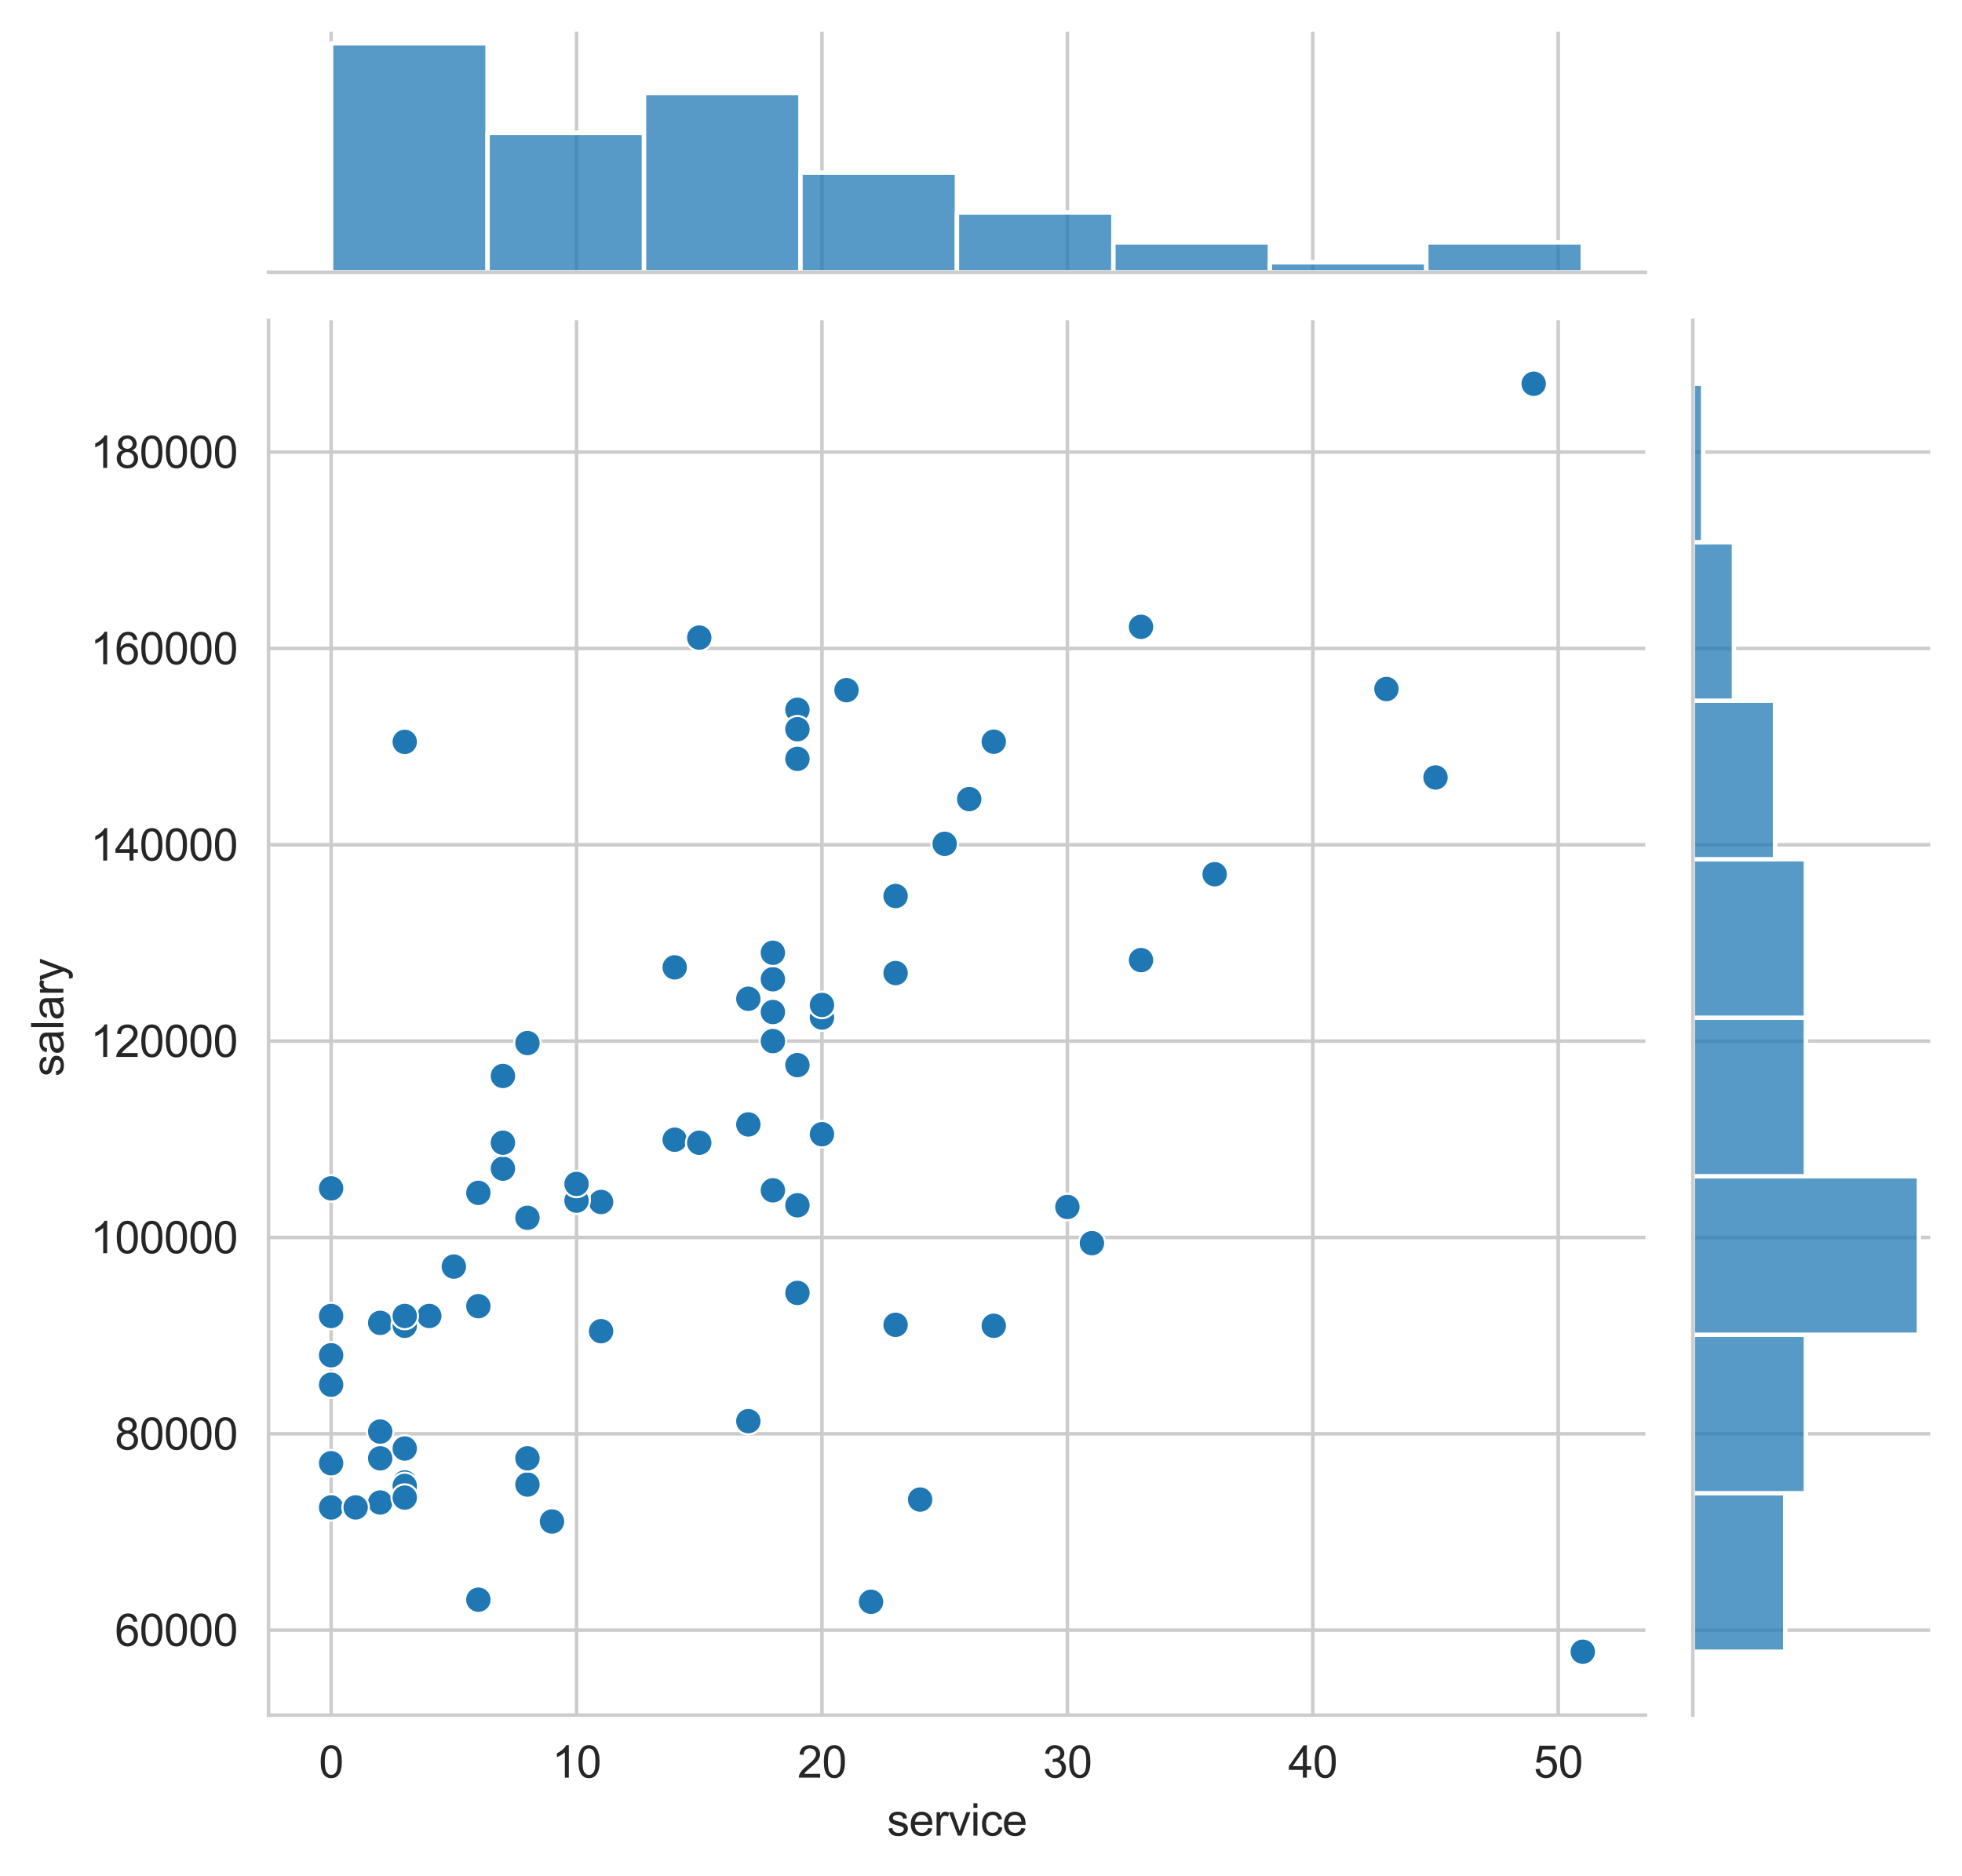 <?xml version="1.0" encoding="utf-8" standalone="no"?>
<!DOCTYPE svg PUBLIC "-//W3C//DTD SVG 1.1//EN"
  "http://www.w3.org/Graphics/SVG/1.1/DTD/svg11.dtd">
<svg xmlns:xlink="http://www.w3.org/1999/xlink" width="444.428pt" height="425.091pt" viewBox="0 0 444.428 425.091" xmlns="http://www.w3.org/2000/svg" version="1.1">
 <defs>
  <style type="text/css">*{stroke-linejoin: round; stroke-linecap: butt}</style>
 </defs>
 <g id="figure_1">
  <g id="patch_1">
   <path d="M 0 425.091 
L 444.428 425.091 
L 444.428 0 
L 0 0 
z
" style="fill: #ffffff"/>
  </g>
  <g id="axes_1">
   <g id="patch_2">
    <path d="M 60.828 388.6 
L 372.702 388.6 
L 372.702 72.583 
L 60.828 72.583 
z
" style="fill: #ffffff"/>
   </g>
   <g id="matplotlib.axis_1">
    <g id="xtick_1">
     <g id="line2d_1">
      <path d="M 75.004 388.6 
L 75.004 72.583 
" clip-path="url(#p305aa3590a)" style="fill: none; stroke: #cccccc; stroke-width: 0.8; stroke-linecap: round"/>
     </g>
     <g id="text_1">
      <!-- 0 -->
      <g style="fill: #262626" transform="translate(72.224 402.758)scale(0.1 -0.1)">
       <defs>
        <path id="ArialMT-30" d="M 266 2259 
Q 266 3072 433 3567 
Q 600 4063 929 4331 
Q 1259 4600 1759 4600 
Q 2128 4600 2406 4451 
Q 2684 4303 2865 4023 
Q 3047 3744 3150 3342 
Q 3253 2941 3253 2259 
Q 3253 1453 3087 958 
Q 2922 463 2592 192 
Q 2263 -78 1759 -78 
Q 1097 -78 719 397 
Q 266 969 266 2259 
z
M 844 2259 
Q 844 1131 1108 757 
Q 1372 384 1759 384 
Q 2147 384 2411 759 
Q 2675 1134 2675 2259 
Q 2675 3391 2411 3762 
Q 2147 4134 1753 4134 
Q 1366 4134 1134 3806 
Q 844 3388 844 2259 
z
" transform="scale(0.016)"/>
       </defs>
       <use xlink:href="#ArialMT-30"/>
      </g>
     </g>
    </g>
    <g id="xtick_2">
     <g id="line2d_2">
      <path d="M 130.597 388.6 
L 130.597 72.583 
" clip-path="url(#p305aa3590a)" style="fill: none; stroke: #cccccc; stroke-width: 0.8; stroke-linecap: round"/>
     </g>
     <g id="text_2">
      <!-- 10 -->
      <g style="fill: #262626" transform="translate(125.036 402.758)scale(0.1 -0.1)">
       <defs>
        <path id="ArialMT-31" d="M 2384 0 
L 1822 0 
L 1822 3584 
Q 1619 3391 1289 3197 
Q 959 3003 697 2906 
L 697 3450 
Q 1169 3672 1522 3987 
Q 1875 4303 2022 4600 
L 2384 4600 
L 2384 0 
z
" transform="scale(0.016)"/>
       </defs>
       <use xlink:href="#ArialMT-31"/>
       <use xlink:href="#ArialMT-30" x="55.615"/>
      </g>
     </g>
    </g>
    <g id="xtick_3">
     <g id="line2d_3">
      <path d="M 186.189 388.6 
L 186.189 72.583 
" clip-path="url(#p305aa3590a)" style="fill: none; stroke: #cccccc; stroke-width: 0.8; stroke-linecap: round"/>
     </g>
     <g id="text_3">
      <!-- 20 -->
      <g style="fill: #262626" transform="translate(180.628 402.758)scale(0.1 -0.1)">
       <defs>
        <path id="ArialMT-32" d="M 3222 541 
L 3222 0 
L 194 0 
Q 188 203 259 391 
Q 375 700 629 1000 
Q 884 1300 1366 1694 
Q 2113 2306 2375 2664 
Q 2638 3022 2638 3341 
Q 2638 3675 2398 3904 
Q 2159 4134 1775 4134 
Q 1369 4134 1125 3890 
Q 881 3647 878 3216 
L 300 3275 
Q 359 3922 746 4261 
Q 1134 4600 1788 4600 
Q 2447 4600 2831 4234 
Q 3216 3869 3216 3328 
Q 3216 3053 3103 2787 
Q 2991 2522 2730 2228 
Q 2469 1934 1863 1422 
Q 1356 997 1212 845 
Q 1069 694 975 541 
L 3222 541 
z
" transform="scale(0.016)"/>
       </defs>
       <use xlink:href="#ArialMT-32"/>
       <use xlink:href="#ArialMT-30" x="55.615"/>
      </g>
     </g>
    </g>
    <g id="xtick_4">
     <g id="line2d_4">
      <path d="M 241.782 388.6 
L 241.782 72.583 
" clip-path="url(#p305aa3590a)" style="fill: none; stroke: #cccccc; stroke-width: 0.8; stroke-linecap: round"/>
     </g>
     <g id="text_4">
      <!-- 30 -->
      <g style="fill: #262626" transform="translate(236.221 402.758)scale(0.1 -0.1)">
       <defs>
        <path id="ArialMT-33" d="M 269 1209 
L 831 1284 
Q 928 806 1161 595 
Q 1394 384 1728 384 
Q 2125 384 2398 659 
Q 2672 934 2672 1341 
Q 2672 1728 2419 1979 
Q 2166 2231 1775 2231 
Q 1616 2231 1378 2169 
L 1441 2663 
Q 1497 2656 1531 2656 
Q 1891 2656 2178 2843 
Q 2466 3031 2466 3422 
Q 2466 3731 2256 3934 
Q 2047 4138 1716 4138 
Q 1388 4138 1169 3931 
Q 950 3725 888 3313 
L 325 3413 
Q 428 3978 793 4289 
Q 1159 4600 1703 4600 
Q 2078 4600 2393 4439 
Q 2709 4278 2876 4000 
Q 3044 3722 3044 3409 
Q 3044 3113 2884 2869 
Q 2725 2625 2413 2481 
Q 2819 2388 3044 2092 
Q 3269 1797 3269 1353 
Q 3269 753 2831 336 
Q 2394 -81 1725 -81 
Q 1122 -81 723 278 
Q 325 638 269 1209 
z
" transform="scale(0.016)"/>
       </defs>
       <use xlink:href="#ArialMT-33"/>
       <use xlink:href="#ArialMT-30" x="55.615"/>
      </g>
     </g>
    </g>
    <g id="xtick_5">
     <g id="line2d_5">
      <path d="M 297.374 388.6 
L 297.374 72.583 
" clip-path="url(#p305aa3590a)" style="fill: none; stroke: #cccccc; stroke-width: 0.8; stroke-linecap: round"/>
     </g>
     <g id="text_5">
      <!-- 40 -->
      <g style="fill: #262626" transform="translate(291.814 402.758)scale(0.1 -0.1)">
       <defs>
        <path id="ArialMT-34" d="M 2069 0 
L 2069 1097 
L 81 1097 
L 81 1613 
L 2172 4581 
L 2631 4581 
L 2631 1613 
L 3250 1613 
L 3250 1097 
L 2631 1097 
L 2631 0 
L 2069 0 
z
M 2069 1613 
L 2069 3678 
L 634 1613 
L 2069 1613 
z
" transform="scale(0.016)"/>
       </defs>
       <use xlink:href="#ArialMT-34"/>
       <use xlink:href="#ArialMT-30" x="55.615"/>
      </g>
     </g>
    </g>
    <g id="xtick_6">
     <g id="line2d_6">
      <path d="M 352.967 388.6 
L 352.967 72.583 
" clip-path="url(#p305aa3590a)" style="fill: none; stroke: #cccccc; stroke-width: 0.8; stroke-linecap: round"/>
     </g>
     <g id="text_6">
      <!-- 50 -->
      <g style="fill: #262626" transform="translate(347.406 402.758)scale(0.1 -0.1)">
       <defs>
        <path id="ArialMT-35" d="M 266 1200 
L 856 1250 
Q 922 819 1161 601 
Q 1400 384 1738 384 
Q 2144 384 2425 690 
Q 2706 997 2706 1503 
Q 2706 1984 2436 2262 
Q 2166 2541 1728 2541 
Q 1456 2541 1237 2417 
Q 1019 2294 894 2097 
L 366 2166 
L 809 4519 
L 3088 4519 
L 3088 3981 
L 1259 3981 
L 1013 2750 
Q 1425 3038 1878 3038 
Q 2478 3038 2890 2622 
Q 3303 2206 3303 1553 
Q 3303 931 2941 478 
Q 2500 -78 1738 -78 
Q 1113 -78 717 272 
Q 322 622 266 1200 
z
" transform="scale(0.016)"/>
       </defs>
       <use xlink:href="#ArialMT-35"/>
       <use xlink:href="#ArialMT-30" x="55.615"/>
      </g>
     </g>
    </g>
    <g id="text_7">
     <!-- service -->
     <g style="fill: #262626" transform="translate(200.929 415.903)scale(0.1 -0.1)">
      <defs>
       <path id="ArialMT-73" d="M 197 991 
L 753 1078 
Q 800 744 1014 566 
Q 1228 388 1613 388 
Q 2000 388 2187 545 
Q 2375 703 2375 916 
Q 2375 1106 2209 1216 
Q 2094 1291 1634 1406 
Q 1016 1563 777 1677 
Q 538 1791 414 1992 
Q 291 2194 291 2438 
Q 291 2659 392 2848 
Q 494 3038 669 3163 
Q 800 3259 1026 3326 
Q 1253 3394 1513 3394 
Q 1903 3394 2198 3281 
Q 2494 3169 2634 2976 
Q 2775 2784 2828 2463 
L 2278 2388 
Q 2241 2644 2061 2787 
Q 1881 2931 1553 2931 
Q 1166 2931 1000 2803 
Q 834 2675 834 2503 
Q 834 2394 903 2306 
Q 972 2216 1119 2156 
Q 1203 2125 1616 2013 
Q 2213 1853 2448 1751 
Q 2684 1650 2818 1456 
Q 2953 1263 2953 975 
Q 2953 694 2789 445 
Q 2625 197 2315 61 
Q 2006 -75 1616 -75 
Q 969 -75 630 194 
Q 291 463 197 991 
z
" transform="scale(0.016)"/>
       <path id="ArialMT-65" d="M 2694 1069 
L 3275 997 
Q 3138 488 2766 206 
Q 2394 -75 1816 -75 
Q 1088 -75 661 373 
Q 234 822 234 1631 
Q 234 2469 665 2931 
Q 1097 3394 1784 3394 
Q 2450 3394 2872 2941 
Q 3294 2488 3294 1666 
Q 3294 1616 3291 1516 
L 816 1516 
Q 847 969 1125 678 
Q 1403 388 1819 388 
Q 2128 388 2347 550 
Q 2566 713 2694 1069 
z
M 847 1978 
L 2700 1978 
Q 2663 2397 2488 2606 
Q 2219 2931 1791 2931 
Q 1403 2931 1139 2672 
Q 875 2413 847 1978 
z
" transform="scale(0.016)"/>
       <path id="ArialMT-72" d="M 416 0 
L 416 3319 
L 922 3319 
L 922 2816 
Q 1116 3169 1280 3281 
Q 1444 3394 1641 3394 
Q 1925 3394 2219 3213 
L 2025 2691 
Q 1819 2813 1613 2813 
Q 1428 2813 1281 2702 
Q 1134 2591 1072 2394 
Q 978 2094 978 1738 
L 978 0 
L 416 0 
z
" transform="scale(0.016)"/>
       <path id="ArialMT-76" d="M 1344 0 
L 81 3319 
L 675 3319 
L 1388 1331 
Q 1503 1009 1600 663 
Q 1675 925 1809 1294 
L 2547 3319 
L 3125 3319 
L 1869 0 
L 1344 0 
z
" transform="scale(0.016)"/>
       <path id="ArialMT-69" d="M 425 3934 
L 425 4581 
L 988 4581 
L 988 3934 
L 425 3934 
z
M 425 0 
L 425 3319 
L 988 3319 
L 988 0 
L 425 0 
z
" transform="scale(0.016)"/>
       <path id="ArialMT-63" d="M 2588 1216 
L 3141 1144 
Q 3050 572 2676 248 
Q 2303 -75 1759 -75 
Q 1078 -75 664 370 
Q 250 816 250 1647 
Q 250 2184 428 2587 
Q 606 2991 970 3192 
Q 1334 3394 1763 3394 
Q 2303 3394 2647 3120 
Q 2991 2847 3088 2344 
L 2541 2259 
Q 2463 2594 2264 2762 
Q 2066 2931 1784 2931 
Q 1359 2931 1093 2626 
Q 828 2322 828 1663 
Q 828 994 1084 691 
Q 1341 388 1753 388 
Q 2084 388 2306 591 
Q 2528 794 2588 1216 
z
" transform="scale(0.016)"/>
      </defs>
      <use xlink:href="#ArialMT-73"/>
      <use xlink:href="#ArialMT-65" x="50"/>
      <use xlink:href="#ArialMT-72" x="105.615"/>
      <use xlink:href="#ArialMT-76" x="138.916"/>
      <use xlink:href="#ArialMT-69" x="188.916"/>
      <use xlink:href="#ArialMT-63" x="211.133"/>
      <use xlink:href="#ArialMT-65" x="261.133"/>
     </g>
    </g>
   </g>
   <g id="matplotlib.axis_2">
    <g id="ytick_1">
     <g id="line2d_7">
      <path d="M 60.828 369.342 
L 372.702 369.342 
" clip-path="url(#p305aa3590a)" style="fill: none; stroke: #cccccc; stroke-width: 0.8; stroke-linecap: round"/>
     </g>
     <g id="text_8">
      <!-- 60000 -->
      <g style="fill: #262626" transform="translate(26.023 372.921)scale(0.1 -0.1)">
       <defs>
        <path id="ArialMT-36" d="M 3184 3459 
L 2625 3416 
Q 2550 3747 2413 3897 
Q 2184 4138 1850 4138 
Q 1581 4138 1378 3988 
Q 1113 3794 959 3422 
Q 806 3050 800 2363 
Q 1003 2672 1297 2822 
Q 1591 2972 1913 2972 
Q 2475 2972 2870 2558 
Q 3266 2144 3266 1488 
Q 3266 1056 3080 686 
Q 2894 316 2569 119 
Q 2244 -78 1831 -78 
Q 1128 -78 684 439 
Q 241 956 241 2144 
Q 241 3472 731 4075 
Q 1159 4600 1884 4600 
Q 2425 4600 2770 4297 
Q 3116 3994 3184 3459 
z
M 888 1484 
Q 888 1194 1011 928 
Q 1134 663 1356 523 
Q 1578 384 1822 384 
Q 2178 384 2434 671 
Q 2691 959 2691 1453 
Q 2691 1928 2437 2201 
Q 2184 2475 1800 2475 
Q 1419 2475 1153 2201 
Q 888 1928 888 1484 
z
" transform="scale(0.016)"/>
       </defs>
       <use xlink:href="#ArialMT-36"/>
       <use xlink:href="#ArialMT-30" x="55.615"/>
       <use xlink:href="#ArialMT-30" x="111.23"/>
       <use xlink:href="#ArialMT-30" x="166.846"/>
       <use xlink:href="#ArialMT-30" x="222.461"/>
      </g>
     </g>
    </g>
    <g id="ytick_2">
     <g id="line2d_8">
      <path d="M 60.828 324.857 
L 372.702 324.857 
" clip-path="url(#p305aa3590a)" style="fill: none; stroke: #cccccc; stroke-width: 0.8; stroke-linecap: round"/>
     </g>
     <g id="text_9">
      <!-- 80000 -->
      <g style="fill: #262626" transform="translate(26.023 328.435)scale(0.1 -0.1)">
       <defs>
        <path id="ArialMT-38" d="M 1131 2484 
Q 781 2613 612 2850 
Q 444 3088 444 3419 
Q 444 3919 803 4259 
Q 1163 4600 1759 4600 
Q 2359 4600 2725 4251 
Q 3091 3903 3091 3403 
Q 3091 3084 2923 2848 
Q 2756 2613 2416 2484 
Q 2838 2347 3058 2040 
Q 3278 1734 3278 1309 
Q 3278 722 2862 322 
Q 2447 -78 1769 -78 
Q 1091 -78 675 323 
Q 259 725 259 1325 
Q 259 1772 486 2073 
Q 713 2375 1131 2484 
z
M 1019 3438 
Q 1019 3113 1228 2906 
Q 1438 2700 1772 2700 
Q 2097 2700 2305 2904 
Q 2513 3109 2513 3406 
Q 2513 3716 2298 3927 
Q 2084 4138 1766 4138 
Q 1444 4138 1231 3931 
Q 1019 3725 1019 3438 
z
M 838 1322 
Q 838 1081 952 856 
Q 1066 631 1291 507 
Q 1516 384 1775 384 
Q 2178 384 2440 643 
Q 2703 903 2703 1303 
Q 2703 1709 2433 1975 
Q 2163 2241 1756 2241 
Q 1359 2241 1098 1978 
Q 838 1716 838 1322 
z
" transform="scale(0.016)"/>
       </defs>
       <use xlink:href="#ArialMT-38"/>
       <use xlink:href="#ArialMT-30" x="55.615"/>
       <use xlink:href="#ArialMT-30" x="111.23"/>
       <use xlink:href="#ArialMT-30" x="166.846"/>
       <use xlink:href="#ArialMT-30" x="222.461"/>
      </g>
     </g>
    </g>
    <g id="ytick_3">
     <g id="line2d_9">
      <path d="M 60.828 280.371 
L 372.702 280.371 
" clip-path="url(#p305aa3590a)" style="fill: none; stroke: #cccccc; stroke-width: 0.8; stroke-linecap: round"/>
     </g>
     <g id="text_10">
      <!-- 100000 -->
      <g style="fill: #262626" transform="translate(20.462 283.95)scale(0.1 -0.1)">
       <use xlink:href="#ArialMT-31"/>
       <use xlink:href="#ArialMT-30" x="55.615"/>
       <use xlink:href="#ArialMT-30" x="111.23"/>
       <use xlink:href="#ArialMT-30" x="166.846"/>
       <use xlink:href="#ArialMT-30" x="222.461"/>
       <use xlink:href="#ArialMT-30" x="278.076"/>
      </g>
     </g>
    </g>
    <g id="ytick_4">
     <g id="line2d_10">
      <path d="M 60.828 235.885 
L 372.702 235.885 
" clip-path="url(#p305aa3590a)" style="fill: none; stroke: #cccccc; stroke-width: 0.8; stroke-linecap: round"/>
     </g>
     <g id="text_11">
      <!-- 120000 -->
      <g style="fill: #262626" transform="translate(20.462 239.464)scale(0.1 -0.1)">
       <use xlink:href="#ArialMT-31"/>
       <use xlink:href="#ArialMT-32" x="55.615"/>
       <use xlink:href="#ArialMT-30" x="111.23"/>
       <use xlink:href="#ArialMT-30" x="166.846"/>
       <use xlink:href="#ArialMT-30" x="222.461"/>
       <use xlink:href="#ArialMT-30" x="278.076"/>
      </g>
     </g>
    </g>
    <g id="ytick_5">
     <g id="line2d_11">
      <path d="M 60.828 191.4 
L 372.702 191.4 
" clip-path="url(#p305aa3590a)" style="fill: none; stroke: #cccccc; stroke-width: 0.8; stroke-linecap: round"/>
     </g>
     <g id="text_12">
      <!-- 140000 -->
      <g style="fill: #262626" transform="translate(20.462 194.978)scale(0.1 -0.1)">
       <use xlink:href="#ArialMT-31"/>
       <use xlink:href="#ArialMT-34" x="55.615"/>
       <use xlink:href="#ArialMT-30" x="111.23"/>
       <use xlink:href="#ArialMT-30" x="166.846"/>
       <use xlink:href="#ArialMT-30" x="222.461"/>
       <use xlink:href="#ArialMT-30" x="278.076"/>
      </g>
     </g>
    </g>
    <g id="ytick_6">
     <g id="line2d_12">
      <path d="M 60.828 146.914 
L 372.702 146.914 
" clip-path="url(#p305aa3590a)" style="fill: none; stroke: #cccccc; stroke-width: 0.8; stroke-linecap: round"/>
     </g>
     <g id="text_13">
      <!-- 160000 -->
      <g style="fill: #262626" transform="translate(20.462 150.493)scale(0.1 -0.1)">
       <use xlink:href="#ArialMT-31"/>
       <use xlink:href="#ArialMT-36" x="55.615"/>
       <use xlink:href="#ArialMT-30" x="111.23"/>
       <use xlink:href="#ArialMT-30" x="166.846"/>
       <use xlink:href="#ArialMT-30" x="222.461"/>
       <use xlink:href="#ArialMT-30" x="278.076"/>
      </g>
     </g>
    </g>
    <g id="ytick_7">
     <g id="line2d_13">
      <path d="M 60.828 102.428 
L 372.702 102.428 
" clip-path="url(#p305aa3590a)" style="fill: none; stroke: #cccccc; stroke-width: 0.8; stroke-linecap: round"/>
     </g>
     <g id="text_14">
      <!-- 180000 -->
      <g style="fill: #262626" transform="translate(20.462 106.007)scale(0.1 -0.1)">
       <use xlink:href="#ArialMT-31"/>
       <use xlink:href="#ArialMT-38" x="55.615"/>
       <use xlink:href="#ArialMT-30" x="111.23"/>
       <use xlink:href="#ArialMT-30" x="166.846"/>
       <use xlink:href="#ArialMT-30" x="222.461"/>
       <use xlink:href="#ArialMT-30" x="278.076"/>
      </g>
     </g>
    </g>
    <g id="text_15">
     <!-- salary -->
     <g style="fill: #262626" transform="translate(14.358 243.928)rotate(-90)scale(0.1 -0.1)">
      <defs>
       <path id="ArialMT-61" d="M 2588 409 
Q 2275 144 1986 34 
Q 1697 -75 1366 -75 
Q 819 -75 525 192 
Q 231 459 231 875 
Q 231 1119 342 1320 
Q 453 1522 633 1644 
Q 813 1766 1038 1828 
Q 1203 1872 1538 1913 
Q 2219 1994 2541 2106 
Q 2544 2222 2544 2253 
Q 2544 2597 2384 2738 
Q 2169 2928 1744 2928 
Q 1347 2928 1158 2789 
Q 969 2650 878 2297 
L 328 2372 
Q 403 2725 575 2942 
Q 747 3159 1072 3276 
Q 1397 3394 1825 3394 
Q 2250 3394 2515 3294 
Q 2781 3194 2906 3042 
Q 3031 2891 3081 2659 
Q 3109 2516 3109 2141 
L 3109 1391 
Q 3109 606 3145 398 
Q 3181 191 3288 0 
L 2700 0 
Q 2613 175 2588 409 
z
M 2541 1666 
Q 2234 1541 1622 1453 
Q 1275 1403 1131 1340 
Q 988 1278 909 1158 
Q 831 1038 831 891 
Q 831 666 1001 516 
Q 1172 366 1500 366 
Q 1825 366 2078 508 
Q 2331 650 2450 897 
Q 2541 1088 2541 1459 
L 2541 1666 
z
" transform="scale(0.016)"/>
       <path id="ArialMT-6c" d="M 409 0 
L 409 4581 
L 972 4581 
L 972 0 
L 409 0 
z
" transform="scale(0.016)"/>
       <path id="ArialMT-79" d="M 397 -1278 
L 334 -750 
Q 519 -800 656 -800 
Q 844 -800 956 -737 
Q 1069 -675 1141 -563 
Q 1194 -478 1313 -144 
Q 1328 -97 1363 -6 
L 103 3319 
L 709 3319 
L 1400 1397 
Q 1534 1031 1641 628 
Q 1738 1016 1872 1384 
L 2581 3319 
L 3144 3319 
L 1881 -56 
Q 1678 -603 1566 -809 
Q 1416 -1088 1222 -1217 
Q 1028 -1347 759 -1347 
Q 597 -1347 397 -1278 
z
" transform="scale(0.016)"/>
      </defs>
      <use xlink:href="#ArialMT-73"/>
      <use xlink:href="#ArialMT-61" x="50"/>
      <use xlink:href="#ArialMT-6c" x="105.615"/>
      <use xlink:href="#ArialMT-61" x="127.832"/>
      <use xlink:href="#ArialMT-72" x="183.447"/>
      <use xlink:href="#ArialMT-79" x="216.748"/>
     </g>
    </g>
   </g>
   <g id="PathCollection_1">
    <defs>
     <path id="m549b3a47b2" d="M 0 3 
C 0.796 3 1.559 2.684 2.121 2.121 
C 2.684 1.559 3 0.796 3 0 
C 3 -0.796 2.684 -1.559 2.121 -2.121 
C 1.559 -2.684 0.796 -3 0 -3 
C -0.796 -3 -1.559 -2.684 -2.121 -2.121 
C -2.684 -1.559 -3 -0.796 -3 0 
C -3 0.796 -2.684 1.559 -2.121 2.121 
C -1.559 2.684 -0.796 3 0 3 
z
" style="stroke: #ffffff; stroke-width: 0.48"/>
    </defs>
    <g clip-path="url(#p305aa3590a)">
     <use xlink:href="#m549b3a47b2" x="347.408" y="86.947" style="fill: #1f77b4; stroke: #ffffff; stroke-width: 0.48"/>
     <use xlink:href="#m549b3a47b2" x="108.36" y="295.941" style="fill: #1f77b4; stroke: #ffffff; stroke-width: 0.48"/>
     <use xlink:href="#m549b3a47b2" x="186.189" y="256.983" style="fill: #1f77b4; stroke: #ffffff; stroke-width: 0.48"/>
     <use xlink:href="#m549b3a47b2" x="175.071" y="269.694" style="fill: #1f77b4; stroke: #ffffff; stroke-width: 0.48"/>
     <use xlink:href="#m549b3a47b2" x="186.189" y="230.547" style="fill: #1f77b4; stroke: #ffffff; stroke-width: 0.48"/>
     <use xlink:href="#m549b3a47b2" x="169.512" y="321.998" style="fill: #1f77b4; stroke: #ffffff; stroke-width: 0.48"/>
     <use xlink:href="#m549b3a47b2" x="175.071" y="221.872" style="fill: #1f77b4; stroke: #ffffff; stroke-width: 0.48"/>
     <use xlink:href="#m549b3a47b2" x="180.63" y="292.938" style="fill: #1f77b4; stroke: #ffffff; stroke-width: 0.48"/>
     <use xlink:href="#m549b3a47b2" x="358.526" y="374.236" style="fill: #1f77b4; stroke: #ffffff; stroke-width: 0.48"/>
     <use xlink:href="#m549b3a47b2" x="258.46" y="217.535" style="fill: #1f77b4; stroke: #ffffff; stroke-width: 0.48"/>
     <use xlink:href="#m549b3a47b2" x="202.867" y="203.015" style="fill: #1f77b4; stroke: #ffffff; stroke-width: 0.48"/>
     <use xlink:href="#m549b3a47b2" x="75.004" y="307.062" style="fill: #1f77b4; stroke: #ffffff; stroke-width: 0.48"/>
     <use xlink:href="#m549b3a47b2" x="258.46" y="142.021" style="fill: #1f77b4; stroke: #ffffff; stroke-width: 0.48"/>
     <use xlink:href="#m549b3a47b2" x="180.63" y="160.816" style="fill: #1f77b4; stroke: #ffffff; stroke-width: 0.48"/>
     <use xlink:href="#m549b3a47b2" x="91.682" y="168.089" style="fill: #1f77b4; stroke: #ffffff; stroke-width: 0.48"/>
     <use xlink:href="#m549b3a47b2" x="91.682" y="335.88" style="fill: #1f77b4; stroke: #ffffff; stroke-width: 0.48"/>
     <use xlink:href="#m549b3a47b2" x="75.004" y="298.165" style="fill: #1f77b4; stroke: #ffffff; stroke-width: 0.48"/>
     <use xlink:href="#m549b3a47b2" x="113.919" y="264.134" style="fill: #1f77b4; stroke: #ffffff; stroke-width: 0.48"/>
     <use xlink:href="#m549b3a47b2" x="225.104" y="168.045" style="fill: #1f77b4; stroke: #ffffff; stroke-width: 0.48"/>
     <use xlink:href="#m549b3a47b2" x="97.241" y="298.165" style="fill: #1f77b4; stroke: #ffffff; stroke-width: 0.48"/>
     <use xlink:href="#m549b3a47b2" x="241.782" y="273.462" style="fill: #1f77b4; stroke: #ffffff; stroke-width: 0.48"/>
     <use xlink:href="#m549b3a47b2" x="86.123" y="340.426" style="fill: #1f77b4; stroke: #ffffff; stroke-width: 0.48"/>
     <use xlink:href="#m549b3a47b2" x="75.004" y="313.735" style="fill: #1f77b4; stroke: #ffffff; stroke-width: 0.48"/>
     <use xlink:href="#m549b3a47b2" x="202.867" y="300.167" style="fill: #1f77b4; stroke: #ffffff; stroke-width: 0.48"/>
     <use xlink:href="#m549b3a47b2" x="247.341" y="281.665" style="fill: #1f77b4; stroke: #ffffff; stroke-width: 0.48"/>
     <use xlink:href="#m549b3a47b2" x="180.63" y="171.937" style="fill: #1f77b4; stroke: #ffffff; stroke-width: 0.48"/>
     <use xlink:href="#m549b3a47b2" x="314.052" y="156.111" style="fill: #1f77b4; stroke: #ffffff; stroke-width: 0.48"/>
     <use xlink:href="#m549b3a47b2" x="86.123" y="299.722" style="fill: #1f77b4; stroke: #ffffff; stroke-width: 0.48"/>
     <use xlink:href="#m549b3a47b2" x="186.189" y="227.693" style="fill: #1f77b4; stroke: #ffffff; stroke-width: 0.48"/>
     <use xlink:href="#m549b3a47b2" x="113.919" y="264.783" style="fill: #1f77b4; stroke: #ffffff; stroke-width: 0.48"/>
     <use xlink:href="#m549b3a47b2" x="191.749" y="156.367" style="fill: #1f77b4; stroke: #ffffff; stroke-width: 0.48"/>
     <use xlink:href="#m549b3a47b2" x="180.63" y="273.086" style="fill: #1f77b4; stroke: #ffffff; stroke-width: 0.48"/>
     <use xlink:href="#m549b3a47b2" x="175.071" y="235.885" style="fill: #1f77b4; stroke: #ffffff; stroke-width: 0.48"/>
     <use xlink:href="#m549b3a47b2" x="119.478" y="236.33" style="fill: #1f77b4; stroke: #ffffff; stroke-width: 0.48"/>
     <use xlink:href="#m549b3a47b2" x="202.867" y="220.464" style="fill: #1f77b4; stroke: #ffffff; stroke-width: 0.48"/>
     <use xlink:href="#m549b3a47b2" x="325.171" y="176.15" style="fill: #1f77b4; stroke: #ffffff; stroke-width: 0.48"/>
     <use xlink:href="#m549b3a47b2" x="119.478" y="275.922" style="fill: #1f77b4; stroke: #ffffff; stroke-width: 0.48"/>
     <use xlink:href="#m549b3a47b2" x="91.682" y="300.389" style="fill: #1f77b4; stroke: #ffffff; stroke-width: 0.48"/>
     <use xlink:href="#m549b3a47b2" x="175.071" y="215.867" style="fill: #1f77b4; stroke: #ffffff; stroke-width: 0.48"/>
     <use xlink:href="#m549b3a47b2" x="275.137" y="198.072" style="fill: #1f77b4; stroke: #ffffff; stroke-width: 0.48"/>
     <use xlink:href="#m549b3a47b2" x="119.478" y="336.356" style="fill: #1f77b4; stroke: #ffffff; stroke-width: 0.48"/>
     <use xlink:href="#m549b3a47b2" x="86.123" y="324.356" style="fill: #1f77b4; stroke: #ffffff; stroke-width: 0.48"/>
     <use xlink:href="#m549b3a47b2" x="75.004" y="331.529" style="fill: #1f77b4; stroke: #ffffff; stroke-width: 0.48"/>
     <use xlink:href="#m549b3a47b2" x="180.63" y="165.224" style="fill: #1f77b4; stroke: #ffffff; stroke-width: 0.48"/>
     <use xlink:href="#m549b3a47b2" x="213.986" y="191.186" style="fill: #1f77b4; stroke: #ffffff; stroke-width: 0.48"/>
     <use xlink:href="#m549b3a47b2" x="91.682" y="336.663" style="fill: #1f77b4; stroke: #ffffff; stroke-width: 0.48"/>
     <use xlink:href="#m549b3a47b2" x="136.156" y="272.335" style="fill: #1f77b4; stroke: #ffffff; stroke-width: 0.48"/>
     <use xlink:href="#m549b3a47b2" x="169.512" y="254.765" style="fill: #1f77b4; stroke: #ffffff; stroke-width: 0.48"/>
     <use xlink:href="#m549b3a47b2" x="175.071" y="229.301" style="fill: #1f77b4; stroke: #ffffff; stroke-width: 0.48"/>
     <use xlink:href="#m549b3a47b2" x="102.801" y="286.973" style="fill: #1f77b4; stroke: #ffffff; stroke-width: 0.48"/>
     <use xlink:href="#m549b3a47b2" x="152.834" y="219.176" style="fill: #1f77b4; stroke: #ffffff; stroke-width: 0.48"/>
     <use xlink:href="#m549b3a47b2" x="75.004" y="269.249" style="fill: #1f77b4; stroke: #ffffff; stroke-width: 0.48"/>
     <use xlink:href="#m549b3a47b2" x="91.682" y="339.314" style="fill: #1f77b4; stroke: #ffffff; stroke-width: 0.48"/>
     <use xlink:href="#m549b3a47b2" x="197.308" y="362.927" style="fill: #1f77b4; stroke: #ffffff; stroke-width: 0.48"/>
     <use xlink:href="#m549b3a47b2" x="75.004" y="341.539" style="fill: #1f77b4; stroke: #ffffff; stroke-width: 0.48"/>
     <use xlink:href="#m549b3a47b2" x="119.478" y="330.417" style="fill: #1f77b4; stroke: #ffffff; stroke-width: 0.48"/>
     <use xlink:href="#m549b3a47b2" x="80.563" y="341.539" style="fill: #1f77b4; stroke: #ffffff; stroke-width: 0.48"/>
     <use xlink:href="#m549b3a47b2" x="219.545" y="181.054" style="fill: #1f77b4; stroke: #ffffff; stroke-width: 0.48"/>
     <use xlink:href="#m549b3a47b2" x="130.597" y="271.487" style="fill: #1f77b4; stroke: #ffffff; stroke-width: 0.48"/>
     <use xlink:href="#m549b3a47b2" x="91.682" y="298.165" style="fill: #1f77b4; stroke: #ffffff; stroke-width: 0.48"/>
     <use xlink:href="#m549b3a47b2" x="130.597" y="272.03" style="fill: #1f77b4; stroke: #ffffff; stroke-width: 0.48"/>
     <use xlink:href="#m549b3a47b2" x="113.919" y="258.907" style="fill: #1f77b4; stroke: #ffffff; stroke-width: 0.48"/>
     <use xlink:href="#m549b3a47b2" x="225.104" y="300.389" style="fill: #1f77b4; stroke: #ffffff; stroke-width: 0.48"/>
     <use xlink:href="#m549b3a47b2" x="208.426" y="339.759" style="fill: #1f77b4; stroke: #ffffff; stroke-width: 0.48"/>
     <use xlink:href="#m549b3a47b2" x="180.63" y="241.324" style="fill: #1f77b4; stroke: #ffffff; stroke-width: 0.48"/>
     <use xlink:href="#m549b3a47b2" x="108.36" y="362.447" style="fill: #1f77b4; stroke: #ffffff; stroke-width: 0.48"/>
     <use xlink:href="#m549b3a47b2" x="136.156" y="301.613" style="fill: #1f77b4; stroke: #ffffff; stroke-width: 0.48"/>
     <use xlink:href="#m549b3a47b2" x="86.123" y="330.417" style="fill: #1f77b4; stroke: #ffffff; stroke-width: 0.48"/>
     <use xlink:href="#m549b3a47b2" x="113.919" y="243.781" style="fill: #1f77b4; stroke: #ffffff; stroke-width: 0.48"/>
     <use xlink:href="#m549b3a47b2" x="91.682" y="328.193" style="fill: #1f77b4; stroke: #ffffff; stroke-width: 0.48"/>
     <use xlink:href="#m549b3a47b2" x="125.038" y="344.73" style="fill: #1f77b4; stroke: #ffffff; stroke-width: 0.48"/>
     <use xlink:href="#m549b3a47b2" x="158.393" y="144.465" style="fill: #1f77b4; stroke: #ffffff; stroke-width: 0.48"/>
     <use xlink:href="#m549b3a47b2" x="130.597" y="268.249" style="fill: #1f77b4; stroke: #ffffff; stroke-width: 0.48"/>
     <use xlink:href="#m549b3a47b2" x="108.36" y="270.268" style="fill: #1f77b4; stroke: #ffffff; stroke-width: 0.48"/>
     <use xlink:href="#m549b3a47b2" x="169.512" y="226.294" style="fill: #1f77b4; stroke: #ffffff; stroke-width: 0.48"/>
     <use xlink:href="#m549b3a47b2" x="152.834" y="258.23" style="fill: #1f77b4; stroke: #ffffff; stroke-width: 0.48"/>
     <use xlink:href="#m549b3a47b2" x="158.393" y="258.915" style="fill: #1f77b4; stroke: #ffffff; stroke-width: 0.48"/>
    </g>
   </g>
   <g id="patch_3">
    <path d="M 60.828 388.6 
L 60.828 72.583 
" style="fill: none; stroke: #cccccc; stroke-width: 0.8; stroke-linejoin: miter; stroke-linecap: square"/>
   </g>
   <g id="patch_4">
    <path d="M 60.828 388.6 
L 372.702 388.6 
" style="fill: none; stroke: #cccccc; stroke-width: 0.8; stroke-linejoin: miter; stroke-linecap: square"/>
   </g>
  </g>
  <g id="axes_2">
   <g id="patch_5">
    <path d="M 60.828 61.686 
L 372.702 61.686 
L 372.702 7.2 
L 60.828 7.2 
z
" style="fill: #ffffff"/>
   </g>
   <g id="matplotlib.axis_3">
    <g id="xtick_7">
     <g id="line2d_14">
      <path d="M 75.004 61.686 
L 75.004 7.2 
" clip-path="url(#p3ac4995199)" style="fill: none; stroke: #cccccc; stroke-width: 0.8; stroke-linecap: round"/>
     </g>
    </g>
    <g id="xtick_8">
     <g id="line2d_15">
      <path d="M 130.597 61.686 
L 130.597 7.2 
" clip-path="url(#p3ac4995199)" style="fill: none; stroke: #cccccc; stroke-width: 0.8; stroke-linecap: round"/>
     </g>
    </g>
    <g id="xtick_9">
     <g id="line2d_16">
      <path d="M 186.189 61.686 
L 186.189 7.2 
" clip-path="url(#p3ac4995199)" style="fill: none; stroke: #cccccc; stroke-width: 0.8; stroke-linecap: round"/>
     </g>
    </g>
    <g id="xtick_10">
     <g id="line2d_17">
      <path d="M 241.782 61.686 
L 241.782 7.2 
" clip-path="url(#p3ac4995199)" style="fill: none; stroke: #cccccc; stroke-width: 0.8; stroke-linecap: round"/>
     </g>
    </g>
    <g id="xtick_11">
     <g id="line2d_18">
      <path d="M 297.374 61.686 
L 297.374 7.2 
" clip-path="url(#p3ac4995199)" style="fill: none; stroke: #cccccc; stroke-width: 0.8; stroke-linecap: round"/>
     </g>
    </g>
    <g id="xtick_12">
     <g id="line2d_19">
      <path d="M 352.967 61.686 
L 352.967 7.2 
" clip-path="url(#p3ac4995199)" style="fill: none; stroke: #cccccc; stroke-width: 0.8; stroke-linecap: round"/>
     </g>
    </g>
   </g>
   <g id="matplotlib.axis_4">
    <g id="ytick_8"/>
    <g id="ytick_9"/>
   </g>
   <g id="patch_6">
    <path d="M 75.004 61.686 
L 110.444 61.686 
L 110.444 9.795 
L 75.004 9.795 
z
" clip-path="url(#p3ac4995199)" style="fill: #1f77b4; fill-opacity: 0.75; stroke: #ffffff; stroke-linejoin: miter"/>
   </g>
   <g id="patch_7">
    <path d="M 110.444 61.686 
L 145.885 61.686 
L 145.885 30.1 
L 110.444 30.1 
z
" clip-path="url(#p3ac4995199)" style="fill: #1f77b4; fill-opacity: 0.75; stroke: #ffffff; stroke-linejoin: miter"/>
   </g>
   <g id="patch_8">
    <path d="M 145.885 61.686 
L 181.325 61.686 
L 181.325 21.075 
L 145.885 21.075 
z
" clip-path="url(#p3ac4995199)" style="fill: #1f77b4; fill-opacity: 0.75; stroke: #ffffff; stroke-linejoin: miter"/>
   </g>
   <g id="patch_9">
    <path d="M 181.325 61.686 
L 216.765 61.686 
L 216.765 39.124 
L 181.325 39.124 
z
" clip-path="url(#p3ac4995199)" style="fill: #1f77b4; fill-opacity: 0.75; stroke: #ffffff; stroke-linejoin: miter"/>
   </g>
   <g id="patch_10">
    <path d="M 216.765 61.686 
L 252.206 61.686 
L 252.206 48.149 
L 216.765 48.149 
z
" clip-path="url(#p3ac4995199)" style="fill: #1f77b4; fill-opacity: 0.75; stroke: #ffffff; stroke-linejoin: miter"/>
   </g>
   <g id="patch_11">
    <path d="M 252.206 61.686 
L 287.646 61.686 
L 287.646 54.917 
L 252.206 54.917 
z
" clip-path="url(#p3ac4995199)" style="fill: #1f77b4; fill-opacity: 0.75; stroke: #ffffff; stroke-linejoin: miter"/>
   </g>
   <g id="patch_12">
    <path d="M 287.646 61.686 
L 323.086 61.686 
L 323.086 59.43 
L 287.646 59.43 
z
" clip-path="url(#p3ac4995199)" style="fill: #1f77b4; fill-opacity: 0.75; stroke: #ffffff; stroke-linejoin: miter"/>
   </g>
   <g id="patch_13">
    <path d="M 323.086 61.686 
L 358.526 61.686 
L 358.526 54.917 
L 323.086 54.917 
z
" clip-path="url(#p3ac4995199)" style="fill: #1f77b4; fill-opacity: 0.75; stroke: #ffffff; stroke-linejoin: miter"/>
   </g>
   <g id="patch_14">
    <path d="M 60.828 61.686 
L 372.702 61.686 
" style="fill: none; stroke: #cccccc; stroke-width: 0.8; stroke-linejoin: miter; stroke-linecap: square"/>
   </g>
  </g>
  <g id="axes_3">
   <g id="patch_15">
    <path d="M 383.457 388.6 
L 437.228 388.6 
L 437.228 72.583 
L 383.457 72.583 
z
" style="fill: #ffffff"/>
   </g>
   <g id="matplotlib.axis_5">
    <g id="xtick_13"/>
    <g id="xtick_14"/>
   </g>
   <g id="matplotlib.axis_6">
    <g id="ytick_10">
     <g id="line2d_20">
      <path d="M 383.457 369.342 
L 437.228 369.342 
" clip-path="url(#p354f8bf289)" style="fill: none; stroke: #cccccc; stroke-width: 0.8; stroke-linecap: round"/>
     </g>
    </g>
    <g id="ytick_11">
     <g id="line2d_21">
      <path d="M 383.457 324.857 
L 437.228 324.857 
" clip-path="url(#p354f8bf289)" style="fill: none; stroke: #cccccc; stroke-width: 0.8; stroke-linecap: round"/>
     </g>
    </g>
    <g id="ytick_12">
     <g id="line2d_22">
      <path d="M 383.457 280.371 
L 437.228 280.371 
" clip-path="url(#p354f8bf289)" style="fill: none; stroke: #cccccc; stroke-width: 0.8; stroke-linecap: round"/>
     </g>
    </g>
    <g id="ytick_13">
     <g id="line2d_23">
      <path d="M 383.457 235.885 
L 437.228 235.885 
" clip-path="url(#p354f8bf289)" style="fill: none; stroke: #cccccc; stroke-width: 0.8; stroke-linecap: round"/>
     </g>
    </g>
    <g id="ytick_14">
     <g id="line2d_24">
      <path d="M 383.457 191.4 
L 437.228 191.4 
" clip-path="url(#p354f8bf289)" style="fill: none; stroke: #cccccc; stroke-width: 0.8; stroke-linecap: round"/>
     </g>
    </g>
    <g id="ytick_15">
     <g id="line2d_25">
      <path d="M 383.457 146.914 
L 437.228 146.914 
" clip-path="url(#p354f8bf289)" style="fill: none; stroke: #cccccc; stroke-width: 0.8; stroke-linecap: round"/>
     </g>
    </g>
    <g id="ytick_16">
     <g id="line2d_26">
      <path d="M 383.457 102.428 
L 437.228 102.428 
" clip-path="url(#p354f8bf289)" style="fill: none; stroke: #cccccc; stroke-width: 0.8; stroke-linecap: round"/>
     </g>
    </g>
   </g>
   <g id="patch_16">
    <path d="M 383.457 374.236 
L 404.407 374.236 
L 404.407 338.325 
L 383.457 338.325 
z
" clip-path="url(#p354f8bf289)" style="fill: #1f77b4; fill-opacity: 0.75; stroke: #ffffff; stroke-linejoin: miter"/>
   </g>
   <g id="patch_17">
    <path d="M 383.457 338.325 
L 409.062 338.325 
L 409.062 302.414 
L 383.457 302.414 
z
" clip-path="url(#p354f8bf289)" style="fill: #1f77b4; fill-opacity: 0.75; stroke: #ffffff; stroke-linejoin: miter"/>
   </g>
   <g id="patch_18">
    <path d="M 383.457 302.414 
L 434.668 302.414 
L 434.668 266.502 
L 383.457 266.502 
z
" clip-path="url(#p354f8bf289)" style="fill: #1f77b4; fill-opacity: 0.75; stroke: #ffffff; stroke-linejoin: miter"/>
   </g>
   <g id="patch_19">
    <path d="M 383.457 266.502 
L 409.062 266.502 
L 409.062 230.591 
L 383.457 230.591 
z
" clip-path="url(#p354f8bf289)" style="fill: #1f77b4; fill-opacity: 0.75; stroke: #ffffff; stroke-linejoin: miter"/>
   </g>
   <g id="patch_20">
    <path d="M 383.457 230.591 
L 409.062 230.591 
L 409.062 194.68 
L 383.457 194.68 
z
" clip-path="url(#p354f8bf289)" style="fill: #1f77b4; fill-opacity: 0.75; stroke: #ffffff; stroke-linejoin: miter"/>
   </g>
   <g id="patch_21">
    <path d="M 383.457 194.68 
L 402.079 194.68 
L 402.079 158.769 
L 383.457 158.769 
z
" clip-path="url(#p354f8bf289)" style="fill: #1f77b4; fill-opacity: 0.75; stroke: #ffffff; stroke-linejoin: miter"/>
   </g>
   <g id="patch_22">
    <path d="M 383.457 158.769 
L 392.768 158.769 
L 392.768 122.858 
L 383.457 122.858 
z
" clip-path="url(#p354f8bf289)" style="fill: #1f77b4; fill-opacity: 0.75; stroke: #ffffff; stroke-linejoin: miter"/>
   </g>
   <g id="patch_23">
    <path d="M 383.457 122.858 
L 385.784 122.858 
L 385.784 86.947 
L 383.457 86.947 
z
" clip-path="url(#p354f8bf289)" style="fill: #1f77b4; fill-opacity: 0.75; stroke: #ffffff; stroke-linejoin: miter"/>
   </g>
   <g id="patch_24">
    <path d="M 383.457 388.6 
L 383.457 72.583 
" style="fill: none; stroke: #cccccc; stroke-width: 0.8; stroke-linejoin: miter; stroke-linecap: square"/>
   </g>
  </g>
 </g>
 <defs>
  <clipPath id="p305aa3590a">
   <rect x="60.828" y="72.583" width="311.874" height="316.017"/>
  </clipPath>
  <clipPath id="p3ac4995199">
   <rect x="60.828" y="7.2" width="311.874" height="54.486"/>
  </clipPath>
  <clipPath id="p354f8bf289">
   <rect x="383.457" y="72.583" width="53.771" height="316.017"/>
  </clipPath>
 </defs>
</svg>
